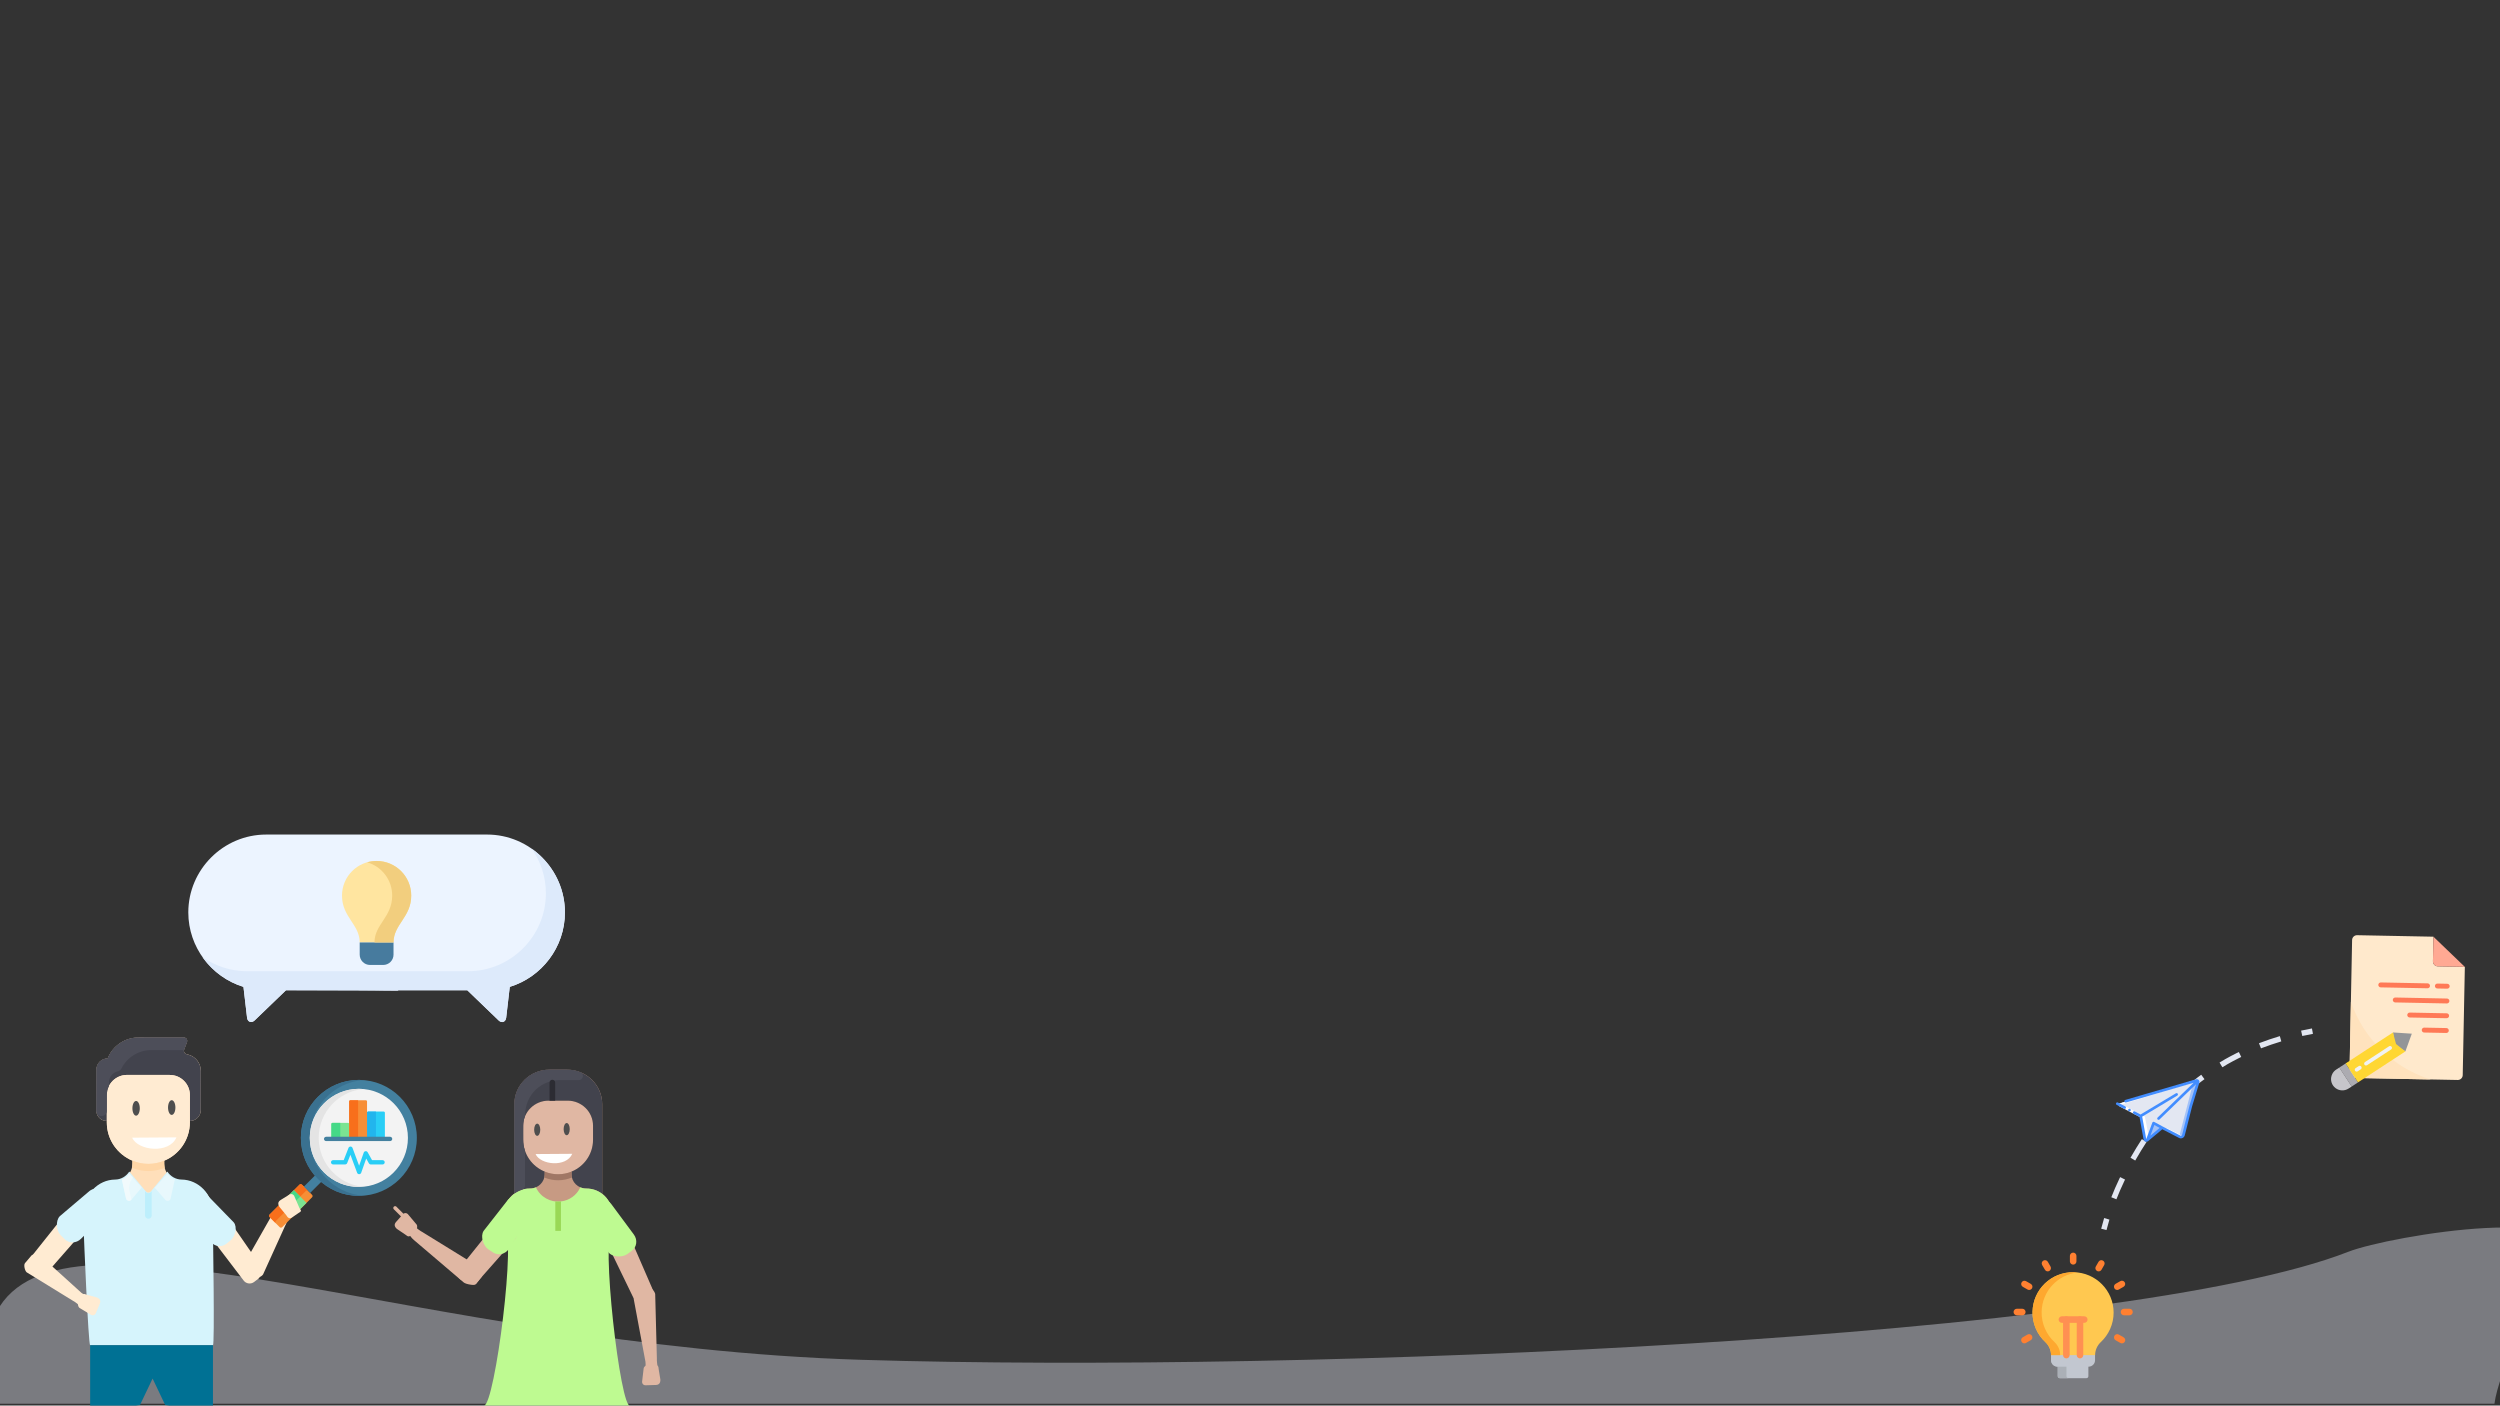 <?xml version="1.0" encoding="utf-8"?>
<!-- Generator: Adobe Illustrator 24.2.3, SVG Export Plug-In . SVG Version: 6.00 Build 0)  -->
<svg version="1.1" id="Layer_1" xmlns="http://www.w3.org/2000/svg" xmlns:xlink="http://www.w3.org/1999/xlink" x="0px" y="0px"
	 viewBox="0 0 1366 768" style="enable-background:new 0 0 1366 768;" xml:space="preserve">
<rect x="0" y="0" width="1366" height="768" fill="#333333" stroke="none"/>
<style type="text/css">
	.st0{opacity:0.4;fill:#E3E7F2;}
	.st1{fill:#FFEBD2;}
	.st2{fill:#F78E36;}
	.st3{fill:#F86F1B;}
	.st4{fill:#4380A0;}
	.st5{fill:#7BE492;}
	.st6{fill:#45D987;}
	.st7{fill:#43809F;}
	.st8{fill:#3A7190;}
	.st9{fill:#F3F3F3;}
	.st10{fill:#E4E4E4;}
	.st11{fill:#29CEF6;}
	.st12{fill:#22B5ED;}
	.st13{fill:#FFE9CC;}
	.st14{fill:#FFE2BD;}
	.st15{fill:#FFD733;}
	.st16{fill:#FFA993;}
	.st17{fill:#FF7956;}
	.st18{fill:#939598;}
	.st19{fill:#ACABB1;}
	.st20{fill:#C6C5CA;}
	.st21{fill:#F1F2F2;}
	.st22{fill-rule:evenodd;clip-rule:evenodd;fill:#ECF4FF;}
	.st23{fill-rule:evenodd;clip-rule:evenodd;fill:#FFE5A0;}
	.st24{fill-rule:evenodd;clip-rule:evenodd;fill:#477B9E;}
	.st25{fill-rule:evenodd;clip-rule:evenodd;fill:#DDEAFB;}
	.st26{fill-rule:evenodd;clip-rule:evenodd;fill:#F2CE7E;}
	.st27{fill:#C2C7D0;}
	.st28{fill:#ABB0B7;}
	.st29{fill:#FFC850;}
	.st30{fill:#FEA82F;}
	.st31{fill:#FF8031;}
	.st32{fill:#FF9052;}
	.st33{fill:none;}
	.st34{fill:none;stroke:#E3E7F2;stroke-width:3;stroke-miterlimit:10;}
	.st35{fill:none;stroke:#E3E7F2;stroke-width:3;stroke-miterlimit:10;stroke-dasharray:11.89,11.89;}
	.st36{fill:#A4C2F7;}
	.st37{fill:#E3E7F2;}
	.st38{fill:#FFFFFF;}
	.st39{fill:#428DFF;}
	.st40{fill:#FFDFBA;}
	.st41{fill:#D6F4FC;}
	.st42{fill:#E8F8FC;}
	.st43{fill:#42434D;}
	.st44{fill:#FFD6A6;}
	.st45{fill:#4D4E59;}
	.st46{fill:#BDEFFC;}
	.st47{fill:#F1FAFC;}
	.st48{fill:#4E4E4E;}
	.st49{fill:#007194;}
	.st50{fill:#C79A83;}
	.st51{fill:#E0B7A3;}
	.st52{fill:#BEFA91;}
	.st53{fill:#A07765;}
	.st54{fill:#2C2C33;}
	.st55{fill:#99D856;}
	.st56{fill:none;stroke:#E0B7A3;stroke-width:2;stroke-linecap:round;stroke-linejoin:round;stroke-miterlimit:10;}
</style>
<path class="st0" d="M-2,767c-4.64-13.61-8.76-33.24,0-50c35.78-68.42,230.12,18.5,472.64,26c245.44,7.59,691.59-11.71,812.38-59
	c22.99-9,138.99-28,113.99,7c-13.18,18.45-31.88,59.3-34.05,76"/>
<path class="st1" d="M134.68,693.34l4.4,4.91c1.15,0.61,4.08-0.81,4.69-1.96l12.04-26.55c0.61-1.15,1.36-2.4,0.21-3.01l-5.61-2.98
	c-1.15-0.61-1.62-0.23-2.24,0.92l-14.48,25.47C133.09,691.29,133.53,692.73,134.68,693.34z"/>
<path class="st1" d="M141.52,698.41l-2.73,2.1c-1.81,1.33-4.37,0.95-5.7-0.87l-19.01-24.97c-1.33-1.81-1.09-5.45,0.72-6.79
	l3.24-2.38c1.81-1.33,5.24-1.39,6.58,0.42l18.29,26.5C144.23,694.24,142.65,695.5,141.52,698.41z"/>
<g>
	<path class="st2" d="M152.82,670.52l-5.51-5.51c-0.38-0.38-0.38-1,0-1.38l16.31-16.31c0.38-0.38,1-0.38,1.38,0l5.51,5.51
		c0.38,0.38,0.38,1,0,1.38l-16.31,16.31C153.82,670.9,153.2,670.9,152.82,670.52z"/>
	<path class="st3" d="M163.62,647.32l-16.31,16.31c-0.38,0.38-0.38,1,0,1.38l3.45,3.45c-0.38-0.38-0.38-1,0-1.38l16.31-16.31
		c0.38-0.38,1-0.38,1.38,0l-3.45-3.45C164.62,646.94,164,646.94,163.62,647.32z"/>
	<path class="st4" d="M169.49,651.8l-3.45-3.45l7.51-7.51l3.45,3.45L169.49,651.8z"/>
	<path class="st5" d="M164.03,660.7l-6.89-6.89l3.45-3.45l6.89,6.89L164.03,660.7z"/>
	<path class="st6" d="M160.59,657.25l-3.45-3.45l3.45-3.45l3.45,3.45L160.59,657.25z"/>
	<circle class="st7" cx="196.08" cy="621.74" r="31.68"/>
	<path class="st8" d="M196.08,590.06c-17.5,0-31.68,14.18-31.68,31.68c0,17.5,14.18,31.68,31.68,31.68c0.82,0,1.63-0.03,2.44-0.09
		c-16.36-1.24-29.24-14.91-29.24-31.59s12.89-30.34,29.24-31.59C197.72,590.09,196.9,590.06,196.08,590.06L196.08,590.06z"/>
	<circle class="st9" cx="196.08" cy="621.74" r="26.81"/>
	<path class="st10" d="M196.08,594.94c-14.78,0-26.81,12.03-26.81,26.81c0,14.78,12.03,26.81,26.81,26.81
		c0.82,0,1.63-0.04,2.44-0.11c-13.64-1.24-24.37-12.74-24.37-26.7c0-13.96,10.73-25.46,24.37-26.7
		C197.72,594.97,196.91,594.94,196.08,594.94L196.08,594.94z"/>
	<g>
		<path class="st11" d="M200.55,608.01c0-0.36,0.29-0.65,0.65-0.65h8.45c0.36,0,0.65,0.29,0.65,0.65v14.3h-9.75V608.01z"/>
		<path class="st12" d="M201.2,607.36c-0.36,0-0.65,0.29-0.65,0.65v14.3h4.87v-14.95H201.2z"/>
		<path class="st5" d="M181.06,614.19c0-0.36,0.29-0.65,0.65-0.65h8.45c0.36,0,0.65,0.29,0.65,0.65v8.12h-9.75V614.19z"/>
		<path class="st6" d="M181.71,613.54c-0.36,0-0.65,0.29-0.65,0.65v8.12h4.87v-8.77H181.71z"/>
		<path class="st2" d="M190.8,601.84c0-0.36,0.29-0.65,0.65-0.65h8.45c0.36,0,0.65,0.29,0.65,0.65v20.47h-9.75V601.84z"/>
		<path class="st3" d="M191.45,601.19c-0.36,0-0.65,0.29-0.65,0.65v20.47h4.87v-21.12H191.45z"/>
	</g>
	<path class="st7" d="M177.02,622.31c0,0.65,0.53,1.18,1.18,1.18h34.94c0.65,0,1.18-0.53,1.18-1.18s-0.53-1.18-1.18-1.18h-34.94
		C177.55,621.13,177.02,621.66,177.02,622.31z"/>
	<path class="st11" d="M180.85,635.07c0,0.65,0.53,1.18,1.18,1.18h6.57c0.49,0,0.92-0.3,1.1-0.75l1.78-4.54l3.65,9.85
		c0.17,0.46,0.61,0.77,1.11,0.77h0.01c0.5,0,0.94-0.32,1.11-0.79l2.74-7.76l1.46,2.62c0.21,0.37,0.6,0.61,1.03,0.61h6.44
		c0.65,0,1.18-0.53,1.18-1.18s-0.53-1.18-1.18-1.18h-5.74l-2.4-4.3c-0.23-0.41-0.67-0.64-1.13-0.6c-0.46,0.04-0.86,0.35-1.02,0.79
		l-2.52,7.15l-3.6-9.7c-0.17-0.46-0.61-0.77-1.1-0.77c-0.49,0-0.93,0.3-1.11,0.75l-2.61,6.68h-5.76
		C181.38,633.89,180.85,634.42,180.85,635.07z"/>
</g>
<g id="surface1_2_">
	<path class="st13" d="M1283.77,586.25c-0.02,1.48,1.15,2.71,2.64,2.74l56.48,1.11c1.48,0.02,2.71-1.15,2.74-2.64l1.16-59.17
		l-14.79-0.29c-1.49-0.03-2.67-1.26-2.64-2.74l0.26-13.45l-41.69-0.82c-1.48-0.02-2.71,1.15-2.74,2.64L1283.77,586.25z"/>
	<path class="st14" d="M1284.53,547.38l-0.77,38.88c-0.03,1.49,1.15,2.71,2.64,2.74l41.69,0.82
		C1307.65,583.4,1291.48,567.64,1284.53,547.38z"/>
	<path class="st15" d="M1293.29,549.5l1.87,1.94L1293.29,549.5z"/>
	<path class="st16" d="M1332,528.01l14.79,0.29l-17.16-16.48l-0.26,13.45C1329.33,526.75,1330.51,527.98,1332,528.01z"/>
	<path class="st17" d="M1307.42,546.36c0.01-0.74,0.63-1.33,1.37-1.32l28.24,0.56c0.74,0.01,1.33,0.63,1.32,1.37
		c-0.01,0.74-0.63,1.33-1.37,1.32l-28.24-0.56C1308,547.72,1307.41,547.1,1307.42,546.36z"/>
	<path class="st17" d="M1315.33,554.59c0.01-0.74,0.63-1.33,1.37-1.32l20.17,0.4c0.74,0.01,1.33,0.63,1.32,1.37
		c-0.01,0.74-0.63,1.33-1.37,1.32l-20.17-0.4C1315.91,555.94,1315.32,555.33,1315.33,554.59z"/>
	<path class="st17" d="M1323.24,562.81c0.01-0.74,0.63-1.33,1.37-1.32l12.1,0.24c0.74,0.01,1.33,0.63,1.32,1.37
		c-0.01,0.74-0.63,1.33-1.37,1.32l-12.1-0.24C1323.82,564.17,1323.23,563.56,1323.24,562.81z"/>
	<path class="st17" d="M1299.51,538.13c0.01-0.74,0.63-1.33,1.37-1.32l25.55,0.5c0.74,0.01,1.33,0.63,1.32,1.37
		s-0.63,1.33-1.37,1.32l-25.55-0.5C1300.09,539.49,1299.5,538.88,1299.51,538.13z"/>
	<path class="st17" d="M1330.44,538.74c0.01-0.74,0.63-1.33,1.37-1.32l5.38,0.11c0.74,0.01,1.33,0.63,1.32,1.37
		c-0.01,0.74-0.63,1.33-1.37,1.32l-5.38-0.11C1331.02,540.1,1330.43,539.48,1330.44,538.74z"/>
</g>
<g id="surface1_1_">
	<g>
		<g>
			<path class="st18" d="M1314.3,574.49l-5.97-3.49l-0.79-6.87l10.28,0.67L1314.3,574.49z"/>
			<path class="st19" d="M1288.42,591.41l-3.45,2.26l-6.77-10.35l3.45-2.26L1288.42,591.41z"/>
			<path class="st20" d="M1276.11,594.52c2.08,1.59,4.94,1.7,7.14,0.26l1.72-1.12l-6.76-10.35l-1.73,1.12
				c-0.88,0.58-1.6,1.37-2.09,2.3c-0.16,0.31-0.3,0.63-0.4,0.97C1273.17,590.2,1274.02,592.93,1276.11,594.52z"/>
			<path class="st15" d="M1287.11,589.41l1.31,2l0.78-0.51l25.09-16.4l-2.8-2.22l-2.31-1.83l-15.53,10.14l15.53-10.14l-1.65-6.31
				l-25.89,16.92L1287.11,589.41z M1288.37,584.05l1.73-1.13L1288.37,584.05z"/>
		</g>
		<path class="st21" d="M1306.48,573.44l-13.09,8.55c-0.31,0.23-0.72,0.27-1.06,0.11c-0.35-0.17-0.57-0.51-0.58-0.9
			c-0.01-0.38,0.19-0.74,0.53-0.93l13.09-8.56c0.35-0.23,0.8-0.22,1.15,0.01c0.34,0.24,0.51,0.66,0.43,1.06
			C1306.87,573.06,1306.71,573.29,1306.48,573.44z"/>
		<path class="st21" d="M1289.94,584.25l-1.73,1.13c-0.48,0.3-1.1,0.16-1.41-0.31c-0.31-0.47-0.18-1.1,0.28-1.42l1.73-1.13
			c0.35-0.23,0.8-0.22,1.14,0.01c0.34,0.24,0.51,0.65,0.43,1.06C1290.33,583.87,1290.17,584.1,1289.94,584.25z"/>
	</g>
</g>
<g>
	<g>
		<path class="st22" d="M217.75,541.28l-0.47-0.2h38.05l17.12,16.48c1.88,1.82,3.88,0.67,4.13-1.47l1.96-16.86
			c17.4-5.34,30.14-21.6,30.14-40.69c0-23.39-19.14-42.54-42.54-42.54H145.43c-23.39,0-42.54,19.15-42.54,42.54
			c0,19.09,12.74,35.35,30.14,40.69l1.97,16.86c0.27,2.39,2.49,3.06,4.13,1.47l17.12-16.48h38.05"/>
		<path class="st23" d="M205.78,514.96h-9.24c0.01-9.9-9.67-13.79-9.67-25.62c0-10.44,8.47-18.91,18.91-18.91
			c10.45,0,18.91,8.47,18.91,18.91c0,11.83-9.69,15.73-9.67,25.62H205.78z"/>
		<path class="st24" d="M215.02,514.96v6.67c0,3.09-2.52,5.62-5.62,5.62h-7.23c-3.09,0-5.63-2.52-5.63-5.62v-6.67H215.02z"/>
		<path class="st25" d="M217.75,541.28l-0.47-0.2h38.05l17.12,16.48c1.88,1.82,3.88,0.67,4.13-1.47l1.96-16.86
			c17.4-5.34,30.14-21.6,30.14-40.69c0-14.35-7.18-27.09-18.14-34.8c4.87,6.93,7.74,15.34,7.74,24.4
			c0,23.39-19.14,42.54-42.54,42.54h0H135.02c-9.05,0-17.47-2.87-24.4-7.74c5.4,7.67,13.26,13.48,22.4,16.29l1.97,16.86
			c0.27,2.39,2.49,3.06,4.13,1.47l17.12-16.48L217.75,541.28"/>
		<path class="st26" d="M214.29,489.34c0,11.83-9.69,15.73-9.67,25.62h10.41c-0.01-9.9,9.67-13.79,9.67-25.62
			c0-10.44-8.46-18.91-18.91-18.91c-1.8,0-3.55,0.26-5.2,0.73C208.5,473.41,214.29,480.7,214.29,489.34L214.29,489.34z"/>
	</g>
</g>
<path class="st27" d="M1141.09,751.95v-5.67h-16.75v5.64c0,0.62,0.5,1.12,1.12,1.12h14.5
	C1140.61,753.07,1141.09,752.57,1141.09,751.95z"/>
<path class="st28" d="M1129.12,751.92v-5.64h-4.78v5.64c0,0.62,0.5,1.12,1.12,1.12h4.78
	C1129.65,753.07,1129.12,752.54,1129.12,751.92z"/>
<path class="st28" d="M1125.66,743.21v-3.02h-4.97v3.02c0,1.95,1.58,3.52,3.54,3.52h4.97
	C1127.24,746.76,1125.66,745.16,1125.66,743.21z"/>
<path class="st27" d="M1140.71,740.21h-20.02v3.02c0,1.95,1.58,3.52,3.54,3.52h16.96c1.96,0,3.54-1.57,3.54-3.52v-3.02H1140.71z"/>
<path class="st29" d="M1154.88,717.21c0-12.1-9.75-21.91-21.84-22.07c-12.23-0.17-22.22,9.45-22.46,21.64
	c-0.12,6.52,2.58,12.41,7,16.52c1.98,1.86,3.13,4.43,3.13,7.14h24.06c0-2.71,1.15-5.29,3.13-7.14
	C1152.18,729.28,1154.88,723.54,1154.88,717.21z"/>
<path class="st30" d="M1122.55,733.3c-4.4-4.12-7.12-10-7-16.52c0.21-11.24,8.72-20.31,19.64-21.5c-0.72-0.07-1.43-0.12-2.17-0.14
	c-12.23-0.17-22.22,9.45-22.46,21.64c-0.12,6.52,2.58,12.41,7,16.52c1.98,1.86,3.13,4.43,3.13,7.14h4.99
	C1125.68,737.73,1124.54,735.16,1122.55,733.3z"/>
<g>
	<path class="st31" d="M1104.99,718.68H1102c-0.98,0-1.79-0.81-1.79-1.79c0-0.98,0.81-1.79,1.79-1.79h2.99
		c0.98,0,1.79,0.81,1.79,1.79C1106.78,717.88,1106,718.68,1104.99,718.68z"/>
	<path class="st31" d="M1163.55,718.68h-2.99c-0.98,0-1.79-0.81-1.79-1.79c0-0.98,0.81-1.79,1.79-1.79h2.99
		c0.98,0,1.79,0.81,1.79,1.79C1165.34,717.88,1164.53,718.68,1163.55,718.68z"/>
	<path class="st31" d="M1106.14,734.02c-0.62,0-1.22-0.31-1.55-0.9c-0.5-0.86-0.19-1.95,0.64-2.43l2.58-1.48
		c0.86-0.5,1.96-0.19,2.44,0.64c0.5,0.86,0.19,1.95-0.64,2.43l-2.58,1.48C1106.76,733.92,1106.45,734.02,1106.14,734.02z"/>
	<path class="st31" d="M1156.86,704.83c-0.62,0-1.22-0.31-1.55-0.9c-0.5-0.86-0.19-1.95,0.64-2.43l2.58-1.48
		c0.86-0.5,1.96-0.19,2.44,0.64c0.5,0.86,0.19,1.95-0.64,2.43l-2.58,1.48C1157.46,704.76,1157.15,704.83,1156.86,704.83z"/>
	<path class="st31" d="M1146.68,694.68c-0.31,0-0.62-0.07-0.88-0.24c-0.86-0.5-1.15-1.6-0.64-2.43l1.48-2.57
		c0.5-0.86,1.6-1.14,2.44-0.64c0.86,0.5,1.15,1.6,0.65,2.43l-1.48,2.57C1147.9,694.37,1147.3,694.68,1146.68,694.68z"/>
	<path class="st31" d="M1132.78,690.99c-0.98,0-1.79-0.81-1.79-1.79v-2.98c0-0.98,0.81-1.79,1.79-1.79c0.98,0,1.79,0.81,1.79,1.79
		v2.98C1134.57,690.18,1133.78,690.99,1132.78,690.99z"/>
	<path class="st31" d="M1118.9,694.68c-0.62,0-1.22-0.31-1.55-0.9l-1.51-2.55c-0.5-0.86-0.19-1.95,0.64-2.43
		c0.86-0.5,1.96-0.19,2.44,0.64l1.48,2.57c0.5,0.86,0.19,1.95-0.64,2.43C1119.49,694.61,1119.18,694.68,1118.9,694.68z"/>
	<path class="st31" d="M1159.42,734.02c-0.31,0-0.62-0.07-0.88-0.24l-2.58-1.48c-0.86-0.5-1.15-1.6-0.64-2.43
		c0.5-0.86,1.6-1.14,2.44-0.64l2.58,1.48c0.86,0.5,1.15,1.6,0.64,2.43C1160.66,733.69,1160.04,734.02,1159.42,734.02z"/>
	<path class="st31" d="M1108.72,704.83c-0.31,0-0.62-0.07-0.88-0.24l-2.58-1.48c-0.86-0.5-1.15-1.6-0.64-2.43
		c0.5-0.86,1.6-1.14,2.44-0.64l2.58,1.48c0.86,0.5,1.15,1.6,0.64,2.43C1109.94,704.52,1109.34,704.83,1108.72,704.83z"/>
</g>
<path class="st32" d="M1129.05,742.23c-0.98,0-1.79-0.81-1.79-1.79v-19.43c0-0.98,0.81-1.79,1.79-1.79c0.98,0,1.79,0.81,1.79,1.79
	v19.43C1130.84,741.42,1130.05,742.23,1129.05,742.23z"/>
<path class="st32" d="M1138.85,722.8h-12.23c-0.98,0-1.79-0.81-1.79-1.79c0-0.98,0.81-1.79,1.79-1.79h12.23
	c0.98,0,1.79,0.81,1.79,1.79C1140.64,721.99,1139.83,722.8,1138.85,722.8z"/>
<line class="st33" x1="1149.55" y1="740.03" x2="1150.19" y2="740.03"/>
<path class="st32" d="M1136.51,742.23c-0.98,0-1.79-0.81-1.79-1.79v-19.43c0-0.98,0.81-1.79,1.79-1.79c0.98,0,1.79,0.81,1.79,1.79
	v19.43C1138.3,741.42,1137.48,742.23,1136.51,742.23z"/>
<path class="st34" d="M1129.45,687.73"/>
<path class="st29" d="M499,337"/>
<path class="st6" d="M1164.21,667.23"/>
<g>
	<g>
		<path class="st34" d="M1149.54,671.74c0.45-1.76,0.98-3.7,1.6-5.78"/>
		<path class="st35" d="M1155.02,654.73c2.5-6.39,5.8-13.53,10.2-21.08c8.42-14.46,21.9-36.91,51.29-53.57
			c7.33-4.15,19.09-9.9,35.34-14.1"/>
		<path class="st34" d="M1257.64,564.6c1.91-0.42,3.87-0.81,5.88-1.18"/>
	</g>
</g>
<g>
	<g transform="translate(1)">
		<path class="st36" d="M1199.54,590.19c-0.18-0.15-0.43-0.2-0.65-0.13l-1.28,0.4l-37.19,11.47l-4.56,1.46l12.86,6.52l0.01,0l0,0.01
			l2.4,12.19l0.11,0.54c0.05,0.26,0.23,0.47,0.48,0.55c0.25,0.09,0.52,0.04,0.72-0.13l7.4-6.39l0.66-0.57l9.01,4.45l0.67,0.33
			c0.4,0.2,0.87,0.21,1.27,0.02c0.41-0.19,0.7-0.55,0.8-0.99l7.53-28.94C1199.88,590.69,1199.78,590.38,1199.54,590.19z
			 M1175.85,613.68l0.02,0.01l-0.04,0.04L1175.85,613.68z"/>
		<path class="st37" d="M1197.61,590.46l-37.19,11.47l-4.56,1.46l12.86,6.52l0.01,0l0,0.01l2.4,12.19l7.17-6.18l1.54,0.76l0.66-0.57
			l9.01,4.45c0.27-0.2,0.46-0.49,0.54-0.82l7.53-28.94C1197.62,590.69,1197.63,590.57,1197.61,590.46z M1173.63,613.54l0.02-0.05
			l0.02,0.01L1173.63,613.54z"/>
		<path class="st36" d="M1180.5,616.11l-8.06,6.96c0.09-0.09,0.17-0.19,0.21-0.32l3.17-9.02l0.04-0.04l3.07,1.61l1.37,0.72
			L1180.5,616.11z"/>
		<path class="st37" d="M1199.59,590.24l-23.72,23.45l-0.02-0.01l-0.02,0.05l-3.17,9.02c-0.04,0.12-0.12,0.23-0.21,0.31
			c-0.2,0.17-0.47,0.22-0.72,0.13c-0.25-0.09-0.43-0.3-0.48-0.55l-2.51-12.74l0-0.01l-0.01,0l0-0.01L1199.59,590.24z"/>
		<g>
			<path class="st38" d="M1191.72,620.75L1191.72,620.75l-9.02-4.46l-0.66,0.57l7.47,3.69l0.67,0.33
				C1190.68,621.15,1191.28,621.09,1191.72,620.75z"/>
			<path class="st38" d="M1168.73,609.9L1168.73,609.9L1168.73,609.9l2.41,12.2l0.11,0.54c0.05,0.26,0.23,0.47,0.48,0.55
				c0.25,0.09,0.52,0.04,0.72-0.13l0.89-0.77l-2.4-12.2l0-0.01l-0.01,0l-12.86-6.52l4.56-1.46l37.18-11.47
				c-0.03-0.16-0.1-0.3-0.22-0.41l0,0l-0.01,0c-0.02-0.01-0.03-0.03-0.05-0.05c-0.18-0.15-0.43-0.2-0.65-0.13l-1.28,0.4
				l-37.19,11.47l-4.56,1.46L1168.73,609.9L1168.73,609.9z"/>
		</g>
	</g>
	<g>
		<polygon class="st38" points="1158.65,603.15 1167.13,607.61 1170,609.12 1169.31,610.43 1166.44,608.92 1157.96,604.45 		"/>
		<g>
			<path class="st39" d="M1158.65,603.15l-1.41-0.74c-0.36-0.19-0.8-0.05-0.99,0.31c-0.19,0.36-0.05,0.8,0.3,0.99l1.41,0.74
				l2.61,1.37c0.36,0.19,0.8,0.05,0.99-0.31c0.19-0.36,0.05-0.8-0.3-0.99L1158.65,603.15L1158.65,603.15z"/>
			<path class="st39" d="M1163.87,605.9c-0.17-0.09-0.37-0.11-0.56-0.06l-0.13,0.06c-0.04,0.02-0.08,0.05-0.12,0.09
				c-0.04,0.03-0.07,0.06-0.1,0.1c-0.03,0.04-0.06,0.08-0.08,0.12c-0.09,0.17-0.11,0.37-0.06,0.56c0.13,0.38,0.54,0.6,0.93,0.49
				c0.09-0.03,0.18-0.08,0.25-0.14c0.07-0.06,0.14-0.14,0.18-0.22c0.09-0.17,0.11-0.37,0.05-0.56
				C1164.17,606.14,1164.04,605.98,1163.87,605.9L1163.87,605.9z"/>
			<path class="st39" d="M1170.49,610.14l19.15-11.49c0.24-0.13,0.4-0.38,0.4-0.65c0-0.27-0.15-0.53-0.39-0.65
				c-0.24-0.13-0.54-0.11-0.76,0.04l-19.25,11.55l-3.15-1.66c-0.36-0.19-0.81-0.05-1,0.31c-0.19,0.36-0.05,0.81,0.31,1l3.22,1.69
				l2.25,12.43c0.12,0.64,0.65,1.13,1.3,1.19l0.02,0c0.35,0.03,0.71-0.07,0.99-0.29c0.03-0.01,0.05-0.03,0.08-0.04l7.81-6.54
				l9.13,4.72c0.58,0.32,1.29,0.35,1.9,0.08c0.63-0.27,1.1-0.82,1.26-1.48l4-15.8l3.96-12.98c0.16-0.52,0.03-1.09-0.35-1.48
				c-0.38-0.38-0.93-0.53-1.45-0.38l-38.64,11.28c-0.39,0.11-0.62,0.52-0.5,0.91c0.11,0.39,0.52,0.62,0.91,0.5l36.92-10.77
				l-19.68,19c-0.29,0.28-0.3,0.75-0.02,1.04c0.28,0.29,0.75,0.3,1.04,0.02l19.98-19.29l-3.59,11.75l-4.01,15.83
				c-0.06,0.22-0.21,0.41-0.42,0.5c-0.2,0.09-0.43,0.07-0.62-0.03l-9.61-4.93l-4.6-2.49c-0.36-0.19-0.81-0.06-1,0.3
				c-0.02,0.05-0.04,0.1-0.05,0.15l-0.02,0l-3.3,8.96L1170.49,610.14z M1177.12,614.71l2.32,1.26l0.6,0.31l-5.07,4.24
				L1177.12,614.71z"/>
		</g>
	</g>
</g>
<path class="st40" d="M116.36,662.37v9.05c0,1.01-0.82,1.83-1.83,1.83H47.59c-1.01,0-1.83-0.82-1.83-1.83v-9.05
	c0-9.45,7.73-16.95,17.19-17.04c3.15-0.03,5.97-1.59,7.69-4.05l-0.01-0.01c1.9-2.7,1.71-5.14,1.71-6.99l0.03-0.08
	c-8.22-3.41-14-11.51-14-20.95v-0.75c-3.29,0-5.73-2.61-5.73-5.63c0-2.14,0.01-19.8,0.02-22.34c0-3.42,2.77-6.19,6.19-6.19
	c2.78-6.93,9.5-11.45,16.94-11.45l24.66,0.02c1.28,0,2.17,1.29,1.71,2.48l-1.57,4.14c-0.38,1,0.18,2.11,1.2,2.41l1.27,0.37
	c3.81,1.11,6.67,4.57,6.67,8.83c0,1.72-0.01,13.82-0.01,21.39c0,3.29-2.67,5.96-5.97,5.96v0.75c-0.01,9.47-5.81,17.58-14.05,20.97v0
	l0.03,0.06c0,1.77-0.21,4.26,1.71,6.99c1.67,2.39,4.51,4.02,7.73,4.06C108.63,645.42,116.36,652.92,116.36,662.37L116.36,662.37z"/>
<path class="st41" d="M116.36,662.87v9.75c0,1.09,1.01,62.39,0,62.39h-67.1c-1.01,0-3.51-61.3-3.51-62.39v-9.75
	c0-10.19,7.73-18.27,17.19-18.36c3.13-0.04,5.96-1.69,7.7-4.36c6.2,7.42,7.36,8.81,9.05,10.84c0.73,0.87,2,0.87,2.73,0
	c1.74-2.08,2.93-3.51,9.04-10.83c1.66,2.56,4.5,4.31,7.71,4.35C108.63,644.61,116.36,652.69,116.36,662.87L116.36,662.87z"/>
<path class="st42" d="M95.52,644.56c-0.03,0.06-2.29,10.35-2.28,10.29c-0.3,1.35-2.01,1.79-2.92,0.74c-6.02-6.93-5.2-6.03-5.81-6.58
	l6.95-7.72C92.47,642.74,93.88,643.86,95.52,644.56L95.52,644.56z"/>
<path class="st42" d="M70.64,641.28l6.8,7.56l-5.64,6.68c-0.9,1.07-2.64,0.64-2.94-0.73c-0.01-0.07-2.24-10.17-2.26-10.23
	C68.23,643.86,69.63,642.72,70.64,641.28L70.64,641.28z"/>
<path class="st43" d="M109.73,585.15c0,1.72-0.01,13.82-0.01,21.39c0,3.29-2.67,5.96-5.97,5.96c0-2.49,0.01-8.55,0.01-14.13
	c0-6.08-4.92-11.01-10.99-11.01l-23.38-0.02c-6.08,0-11.01,4.92-11.01,11l-0.01,14.16c-3.29,0-5.73-2.61-5.73-5.63
	c0-2.14,0.01-19.8,0.02-22.34c0-3.42,2.77-6.19,6.19-6.19c2.78-6.93,9.5-11.45,16.94-11.45l24.66,0.02c1.28,0,2.17,1.28,1.71,2.48
	l-1.57,4.14c-0.38,1,0.17,2.11,1.2,2.41l1.27,0.37C106.87,577.42,109.73,580.89,109.73,585.15z"/>
<path class="st1" d="M92.77,587.36c6.08,0,11,4.93,10.99,11.01c0,5.19-0.01,14.88-0.01,14.88c-0.01,9.47-5.81,17.58-14.05,20.97v0
	c-14.92,6.15-31.33-4.85-31.34-20.98c0-1.2,0.01-13.37,0.01-14.9c0-6.08,4.94-11,11.01-11L92.77,587.36z"/>
<path class="st44" d="M90.03,638.05c-5.65,2.36-11.85,2.55-17.94,0c0.31-1.29,0.26-2.12,0.26-3.76l0.03-0.08
	c5.52,2.29,11.82,2.3,17.35,0l0.03,0.08C89.77,635.93,89.72,636.76,90.03,638.05L90.03,638.05z"/>
<path class="st45" d="M102.16,569.39c-1.63,4.29-1.6,4.19-1.64,4.39l-17.85-0.01c-6.93,0-13.23,3.92-16.31,10.06
	c-0.39,0.77-1.08,1.35-1.93,1.53c-2.79,0.6-4.89,3.08-4.89,6.05l0,2.03c-0.74,1.48-1.15,3.14-1.16,4.91l-0.01,8.6
	c0,3.71-5.73,3.96-5.73-0.07c0-2.14,0.01-19.8,0.02-22.34c0-3.42,2.77-6.19,6.19-6.19c2.78-6.93,9.5-11.45,16.94-11.45l24.66,0.02
	C101.73,566.91,102.61,568.19,102.16,569.39L102.16,569.39z"/>
<path class="st46" d="M82.89,650.82v13.27c0,1.01-0.82,1.83-1.83,1.83c-1.01,0-1.83-0.82-1.83-1.83v-13.27l0.47,0.52
	c0.73,0.81,2,0.81,2.73,0L82.89,650.82z"/>
<path class="st47" d="M70.78,650.91c0.34,1.55,0.71,3.2,1.02,4.61c-0.9,1.07-2.64,0.64-2.94-0.72c-0.88-4-2.25-10.19-2.26-10.23
	c1.63-0.7,3.03-1.85,4.04-3.28l1.96,2.18C70.91,645.55,70.2,648.27,70.78,650.91L70.78,650.91z"/>
<path class="st41" d="M126.01,677.69l-2.27,1.86c-2.53,2.07-6.26,1.7-8.34-0.83l-12.2-14.89c-2.07-2.53-1.7-6.26,0.83-8.34
	l2.27-1.86c2.53-2.07,6.26-1.7,8.34,0.83l13.09,13.45C129.81,670.45,128.55,675.62,126.01,677.69z"/>
<path class="st38" d="M96.41,621.46c-3.96,9.22-21.11,7.29-24.19,0.17"/>
<line class="st33" x1="216.6" y1="456" x2="215.45" y2="456"/>
<path class="st48" d="M74.36,601.56c-1.11,0-2.01,1.8-2.01,4.02c0,2.22,0.91,4.03,2.01,4.03c1.11,0,2.02-1.8,2.02-4.03
	C76.38,603.36,75.48,601.56,74.36,601.56z"/>
<path class="st48" d="M93.82,601.14c-1.11,0-2.01,1.8-2.01,4.02s0.91,4.03,2.01,4.03c1.11,0,2.02-1.8,2.02-4.03
	S94.93,601.14,93.82,601.14z"/>
<polygon class="st49" points="49.26,735.01 49.26,768 74.15,768 76.52,767.64 83.38,753.24 90.24,767.64 92.61,768 116.36,768 
	116.36,735.01 "/>
<path class="st1" d="M156.34,663.9l-3.66-4.45c-0.98-1.58-0.83-2.85,0.69-3.79l4.83-2.99c0.83-0.52,1.95-0.23,2.49,0.64l2.93,6.76
	c0.54,0.87,1.29,1.55,0.45,2.07l-4.47,3.06C158.09,666.14,157.32,665.48,156.34,663.9z"/>
<path class="st1" d="M17.19,693.8l2.58,2.28c1.72,1.46,4.29,1.24,5.75-0.48L46.2,672c1.46-1.72,1.47-5.36-0.25-6.82l-3.07-2.6
	c-1.72-1.46-5.13-1.75-6.59-0.03l-20.06,25.18C14.77,689.45,16.26,690.82,17.19,693.8z"/>
<path class="st41" d="M33.22,674.97l2.14,2.14c2.39,2.39,6.36,2.29,8.87-0.22L59,662.14c2.51-2.51,2.61-6.48,0.22-8.87l-2.14-2.14
	c-2.39-2.39-6.36-2.29-8.87,0.22L32.7,664.51C30.19,667.02,30.83,672.58,33.22,674.97z"/>
<path class="st1" d="M17.25,685.95l-3.59,4.22c-0.85,0.99-0.1,4.16,0.9,5.01l25.37,15.61c2.16,1.08,3.47,3.15,4.32,2.16l2.16-4.32
	c0.85-0.99-0.95-1.41-1.95-2.26l-21.71-19.68C21.75,685.83,18.1,684.96,17.25,685.95z"/>
<path class="st1" d="M47.32,707.4l5.56,1.5c1.72,0.72,2.33,1.84,1.64,3.49l-2.2,5.24c-0.38,0.91-1.45,1.32-2.4,0.92l-6.31-3.81
	c-0.95-0.4-1.53-2.88-0.45-3.96l1.08-2.16C44.93,706.98,45.6,706.68,47.32,707.4z"/>
<path class="st50" d="M334.64,663.56v7.45c0,0.84-0.69,1.52-1.54,1.52h-56.29c-0.85,0-1.54-0.68-1.54-1.52v-7.45
	c0-4.64,2.27-8.81,5.78-11.39v-48.81c0-10.43,8.59-18.88,19.18-18.88h9.64c10.59,0,19.18,8.45,19.18,18.88v48.96
	C332.45,654.91,334.64,659,334.64,663.56L334.64,663.56z"/>
<path class="st51" d="M324.04,615.07v7.76c0,10.38-8.55,18.79-19.09,18.79c-10.54,0-19.09-8.41-19.09-18.79v-7.76
	c0-7.55,6.22-13.66,13.88-13.66h10.41C317.82,601.4,324.04,607.52,324.04,615.07L324.04,615.07z"/>
<path class="st43" d="M329.05,603.35v49.01c-2.43-1.85-5.48-2.95-8.79-2.95c-4.41,0-7.99-3.51-7.99-7.85v-1.3l-0.03-0.07
	c6.92-2.82,11.79-9.53,11.79-17.37v-7.76c0-7.55-6.22-13.67-13.88-13.67h-10.41c-7.66,0-13.88,6.12-13.88,13.66v7.76
	c0,7.83,4.87,14.55,11.79,17.37l-0.03,0.07v1.3c0,4.34-3.58,7.85-7.99,7.85c-3.22,0-6.19,1.04-8.59,2.81v-48.86
	c0-10.43,8.59-18.88,19.18-18.88h9.64C320.46,584.47,329.05,592.92,329.05,603.35z"/>
<path class="st52" d="M334.64,663.56v7.45c-6.73,3.87,4.42,99.75,9.72,96.98h-79.89c5.88,0.08,18.26-96.05,10.8-96.98v-7.45
	c0-7.79,6.39-14.22,14.3-14.15c1.16,0.01,2.27-0.22,3.26-0.65v0c2.34,5.23,7.89,8.37,13.67,7.7c4.62-0.53,8.68-3.44,10.58-7.7v0
	c1,0.43,2.1,0.66,3.26,0.65C328.25,649.34,334.64,655.77,334.64,663.56z"/>
<path class="st50" d="M305.74,656.53c0.25-0.01,0.5-0.04,0.75-0.06C306.24,656.49,305.99,656.52,305.74,656.53z"/>
<path class="st53" d="M312.5,643.38c-4.75,1.96-9.97,2.11-15.09,0c0.26-1.07,0.22-1.76,0.22-3.12l0.03-0.07
	c4.64,1.9,9.94,1.9,14.59,0l0.03,0.07C312.28,641.62,312.24,642.31,312.5,643.38L312.5,643.38z"/>
<path class="st45" d="M317.09,585.85c2.35,0.94,1.57,4.38-0.96,4.31c-0.34-0.01,0.37-0.01-10.11-0.01
	c-9.74,0-18.98,7.22-19.18,19.49c0,0.26-0.05,0.51-0.14,0.75c-1.06,2.81-0.83,4.53-0.83,12.43c0,1.94,0.3,3.82,0.86,5.58
	c0.07,0.22,0.11,0.45,0.11,0.68v18.84c0,0.97-0.63,1.85-1.57,2.15c-1.53,0.48-2.95,1.21-4.22,2.14v-48.86
	c0-10.43,8.59-18.88,19.18-18.88h9.64C312.43,584.47,314.87,584.96,317.09,585.85z"/>
<path class="st54" d="M303.35,591.49v9.91h-3.08v-9.91c0-0.84,0.69-1.52,1.54-1.52C302.66,589.97,303.35,590.65,303.35,591.49z"/>
<path class="st50" d="M305.74,656.53c0.25-0.01,0.5-0.04,0.75-0.06C306.24,656.49,305.99,656.52,305.74,656.53z"/>
<g>
	<path class="st55" d="M306.5,656.46v16.07h-3.08v-16.07C304.42,656.58,305.45,656.58,306.5,656.46z"/>
</g>
<path class="st38" d="M312.68,630.44c-3.28,7.63-17.49,6.04-20.04,0.14"/>
<path class="st48" d="M293.53,613.96c-0.92,0-1.67,1.49-1.67,3.33s0.75,3.34,1.67,3.34c0.92,0,1.67-1.49,1.67-3.34
	S294.45,613.96,293.53,613.96z"/>
<path class="st48" d="M309.64,613.62c-0.92,0-1.67,1.49-1.67,3.33c0,1.84,0.75,3.34,1.67,3.34c0.92,0,1.67-1.49,1.67-3.34
	C311.31,615.11,310.56,613.62,309.64,613.62z"/>
<path class="st51" d="M254.54,700.97l-3.08-1.98c-1.73-1.44-1.97-4.01-0.53-5.74l19.63-24.48c1.44-1.73,5.03-2.38,6.76-0.94
	l3.1,2.57c1.73,1.44,2.62,4.75,1.18,6.48l-21.3,24.15C258.87,702.76,257.64,701.36,254.54,700.97z"/>
<path class="st52" d="M266.9,682.69l2.53,1.67c2.82,1.86,6.69,0.96,8.64-2.01l11.47-17.44c1.95-2.96,1.24-6.87-1.58-8.73l-2.53-1.67
	c-2.82-1.86-6.69-0.96-8.64,2.01l-12.53,16.03C262.32,675.52,264.08,680.83,266.9,682.69z"/>
<path class="st51" d="M260.15,701.58l3.03-3.92c0.82-1.01-0.46-4.52-1.69-5.52l-30.74-18.97c-2.58-1.34-4.34-3.7-5.16-2.69
	l-2.13,2.51c-0.82,1.01,1.55,3.63,2.78,4.63l27.16,23.12C254.63,701.75,259.32,702.59,260.15,701.58z"/>
<path class="st51" d="M351.21,710.23l3.33-0.96c1.95-0.86,2.73-3.32,1.75-5.5l-13.23-30.49c-0.98-2.17-4.23-3.97-6.17-3.1
	l-3.48,1.54c-1.95,0.86-3.5,3.85-2.52,6.02l14.87,30.69C346.74,710.6,348.2,709.61,351.21,710.23z"/>
<path class="st51" d="M348.41,703.77l5.59-0.84c1.32-0.2,3.75,2.6,4,4.13l0.92,35.33c-0.14,2.85,1.03,5.49-0.29,5.69l-4.94-0.65
	c-1.32,0.2-0.77-1.86-1.02-3.4l-6.42-34.33C346.01,708.17,347.1,703.97,348.41,703.77z"/>
<path class="st52" d="M342.82,685.19l2.44-1.8c2.72-2.01,3.21-5.95,1.1-8.81l-12.42-16.78c-2.11-2.85-6.02-3.54-8.74-1.53l-2.44,1.8
	c-2.72,2.01-3.21,5.95-1.1,8.81l10.73,17.28C334.5,687.02,340.1,687.2,342.82,685.19z"/>
<path class="st51" d="M221.63,674.69l-4.77-3.22c-1.39-1.24-1.61-2.5-0.42-3.83l3.77-4.25c0.65-0.73,1.8-0.78,2.57-0.09l4.74,5.64
	c0.77,0.68,0.52,3.22-0.85,3.89l-1.72,1.69C223.76,675.87,223.02,675.93,221.63,674.69z"/>
<line class="st56" x1="221.29" y1="665.44" x2="215.89" y2="660.04"/>
<path class="st51" d="M359.9,748.14l0.93,5.68c0.05,1.86-0.72,2.88-2.5,2.93l-5.68,0.17c-0.98,0.03-1.8-0.78-1.83-1.81l0.86-7.32
	c-0.03-1.03,1.99-2.58,3.42-2.05l2.41,0.09C359.29,745.79,359.84,746.28,359.9,748.14z"/>
</svg>

